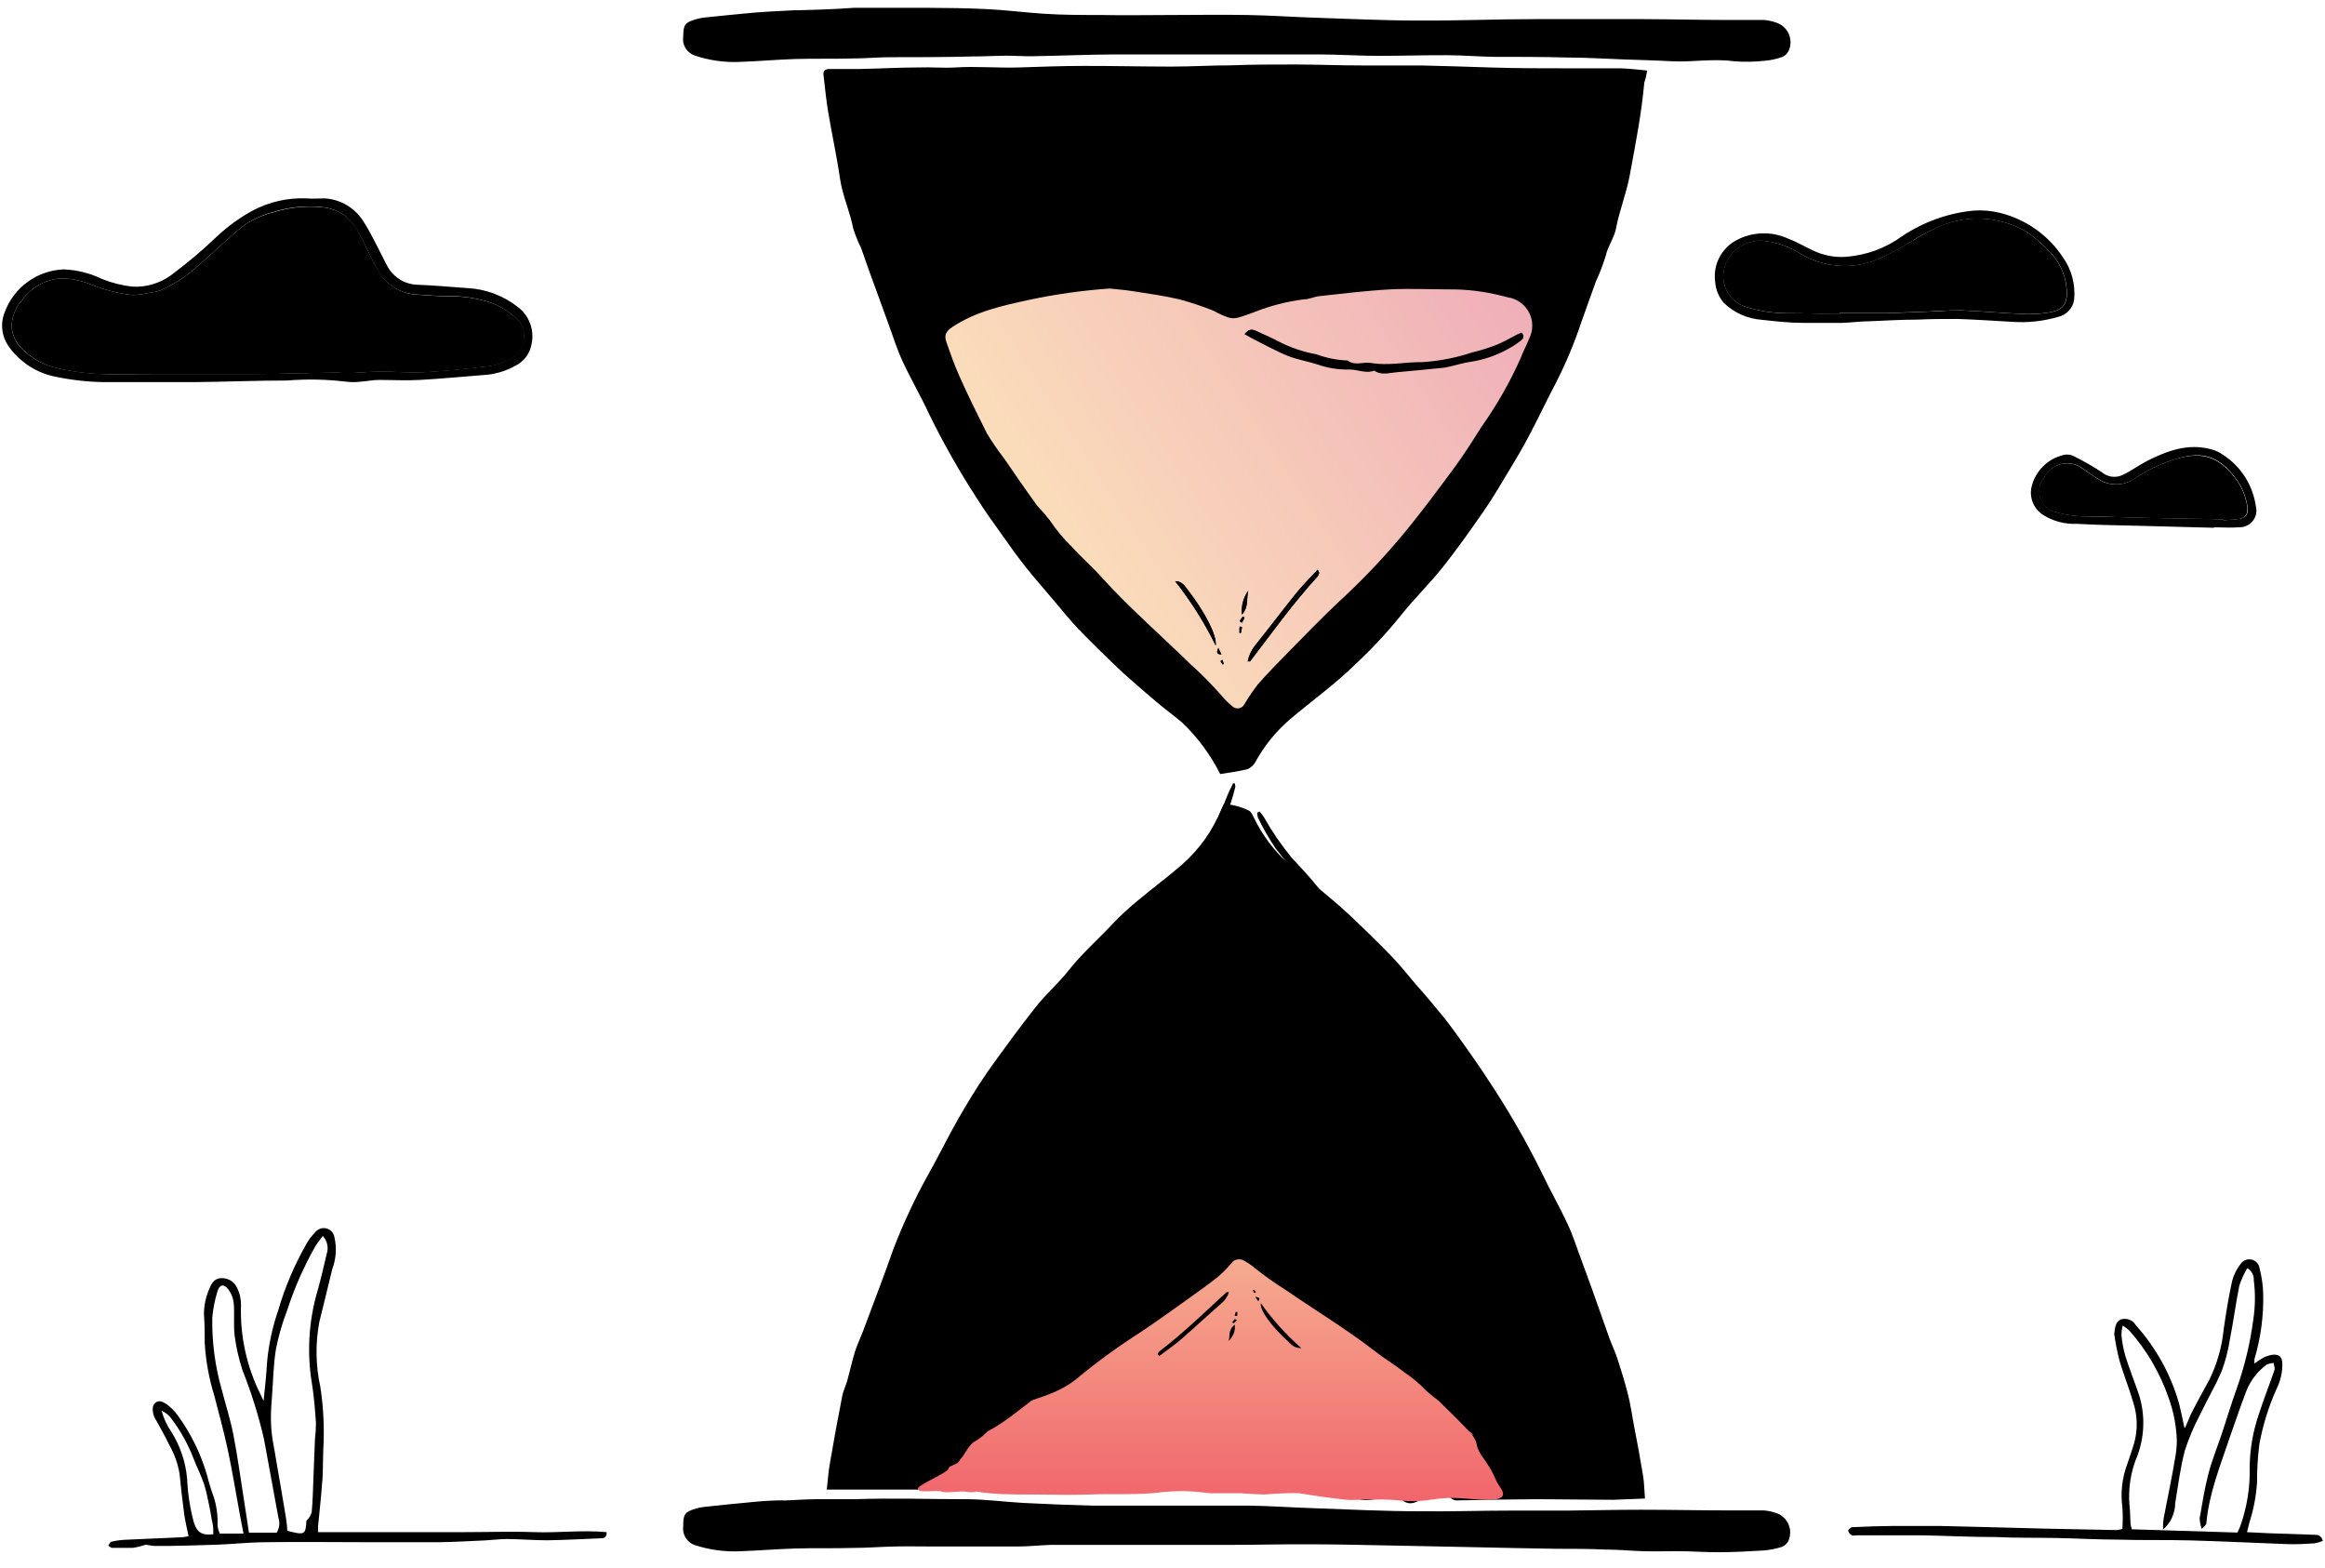 <svg width="298" height="201" viewBox="0 0 298 201" fill="none" xmlns="http://www.w3.org/2000/svg">
<path d="M28.177 196.56H31.207C31.035 195.665 30.888 194.855 30.729 194.046C30.226 191.322 29.784 188.587 29.208 185.876C28.705 183.521 28.067 181.202 27.466 178.872C26.788 176.688 26.376 174.431 26.239 172.15C26.239 170.923 26.239 169.696 26.141 168.47C26.139 167.329 26.377 166.2 26.84 165.158C27.122 164.434 27.552 163.808 28.398 163.82C28.813 163.807 29.224 163.916 29.577 164.134C29.93 164.352 30.212 164.67 30.385 165.047C30.727 165.741 30.899 166.506 30.888 167.28C30.759 171.29 31.64 175.267 33.452 178.847L33.783 179.559C33.943 177.866 34.151 176.271 34.225 174.652C34.432 172.34 34.922 170.061 35.685 167.868C36.56 164.868 37.795 161.985 39.365 159.282C39.652 158.789 40.003 158.335 40.407 157.932C40.573 157.722 40.797 157.565 41.051 157.479C41.304 157.393 41.577 157.383 41.837 157.449C42.096 157.515 42.331 157.655 42.513 157.852C42.694 158.049 42.815 158.294 42.861 158.558C43.177 159.916 43.083 161.338 42.591 162.643C42.051 164.9 41.487 167.157 40.935 169.402C40.412 172.166 40.453 175.008 41.057 177.755C41.466 180.413 41.593 183.106 41.438 185.79C41.364 187.287 41.438 188.795 41.266 190.292C41.143 192.083 40.935 193.862 40.763 195.64C40.763 195.836 40.763 196.045 40.763 196.376H50.073C53.152 196.376 56.207 196.376 59.335 196.376C62.463 196.376 65.468 196.266 68.498 196.376C71.528 196.487 74.631 196.082 77.759 196.376C77.759 197.002 77.489 197.149 77.072 197.161C74.754 197.247 72.436 197.394 70.105 197.419C68.412 197.419 66.719 197.272 65.014 197.259C64.082 197.259 63.15 197.382 62.217 197.431C60.267 197.517 58.317 197.64 56.354 197.664C53.14 197.664 49.926 197.664 46.7 197.664C42.542 197.664 38.371 197.603 34.213 197.664C32.09 197.664 29.981 197.897 27.871 197.983C25.761 198.069 23.798 198.094 21.737 198.143C21.124 198.143 20.511 198.143 19.897 198.143C19.48 198.143 19.051 198.032 18.671 197.983C18.137 198.168 17.586 198.304 17.027 198.388C16.144 198.388 15.248 198.388 14.353 198.388C14.193 198.388 14.046 198.204 13.887 198.106C14.009 197.922 14.107 197.64 14.267 197.603C14.823 197.471 15.389 197.389 15.96 197.358C18.413 197.235 20.866 197.149 23.406 197.026C23.662 196.999 23.916 196.954 24.166 196.891C23.97 195.922 23.749 195.015 23.614 194.107C23.381 192.365 23.185 190.635 23.013 188.894C22.796 187.599 22.351 186.353 21.701 185.214C21.112 183.987 20.474 182.858 19.811 181.681C19.736 181.533 19.679 181.376 19.64 181.215C19.542 180.687 19.48 180.123 19.971 179.755C20.462 179.387 21.014 179.755 21.419 180.025C21.941 180.414 22.4 180.882 22.78 181.411C24.492 183.759 25.776 186.392 26.57 189.188C26.79 190.091 27.065 190.98 27.392 191.85C27.767 193.039 27.933 194.284 27.883 195.53C27.927 195.886 28.026 196.234 28.177 196.56ZM41.376 158.411C40.984 158.963 40.64 159.355 40.383 159.797C38.917 162.389 37.718 165.122 36.801 167.954C36.189 169.547 35.713 171.188 35.378 172.861C35.047 174.811 35.022 176.811 34.875 178.786C34.814 179.632 34.74 180.491 34.728 181.337C34.711 182.107 34.744 182.878 34.826 183.643C34.912 184.49 35.084 185.336 35.231 186.17C35.439 187.458 35.672 188.746 35.893 190.034C36.151 191.592 36.433 193.15 36.678 194.708C36.764 195.223 36.789 195.738 36.825 196.204C39.07 196.781 39.168 196.72 39.279 194.904C39.608 194.611 39.843 194.227 39.953 193.8C40.088 192.34 40.113 190.881 40.174 189.409C40.236 187.937 40.297 186.084 40.37 184.428C40.454 183.745 40.495 183.056 40.493 182.368C40.383 180.736 40.26 179.105 40.002 177.461C39.327 173.508 39.549 169.454 40.653 165.599C41.119 163.992 41.487 162.361 41.879 160.692C42.008 160.302 42.029 159.884 41.94 159.483C41.852 159.081 41.657 158.711 41.376 158.411ZM35.464 196.438C35.639 196.155 35.75 195.836 35.789 195.505C35.827 195.175 35.791 194.839 35.685 194.524C35.071 191.163 34.458 187.802 33.832 184.428C33.136 181.419 32.213 178.467 31.072 175.596C30.607 174.17 30.274 172.704 30.079 171.217C29.907 169.831 30.079 168.396 29.956 166.998C29.884 166.361 29.642 165.755 29.257 165.243C28.693 164.507 28.116 164.63 27.871 165.526C27.531 166.615 27.309 167.738 27.208 168.874C27.155 172.013 27.568 175.143 28.435 178.16C28.926 180.062 29.527 181.938 29.907 183.852C30.447 186.636 30.827 189.458 31.269 192.255C31.502 193.678 31.698 195.1 31.907 196.438H35.464ZM27.343 196.634C27.343 196.094 27.343 195.616 27.221 195.137C27.098 194.659 27.049 194.107 26.939 193.592C26.693 192.488 26.521 191.359 26.178 190.292C25.834 189.225 25.233 188.059 24.804 186.931C24.105 185.121 23.16 183.416 21.995 181.865C21.674 181.399 21.227 181.033 20.707 180.81C20.964 181.759 21.379 182.659 21.934 183.472C23.09 185.295 23.793 187.368 23.982 189.519C24.063 191.426 24.355 193.319 24.853 195.162C25.258 196.388 25.871 196.83 27.343 196.646V196.634Z" fill="black"/>
<path d="M280.102 182.934C280.409 182.235 280.666 181.511 281.022 180.837C281.709 179.5 282.445 178.175 283.169 176.862C284.158 174.841 284.781 172.661 285.009 170.422C285.303 168.325 285.647 166.239 286.101 164.166C286.312 163.388 286.674 162.658 287.168 162.02C287.317 161.787 287.535 161.607 287.791 161.504C288.047 161.4 288.329 161.379 288.598 161.442C288.867 161.505 289.11 161.65 289.293 161.857C289.476 162.063 289.591 162.322 289.621 162.596C289.889 163.623 290.041 164.676 290.075 165.737C290.153 168.595 289.776 171.448 288.959 174.188C288.94 174.38 288.94 174.573 288.959 174.765C289.344 174.465 289.755 174.198 290.185 173.967C290.572 173.785 290.987 173.668 291.412 173.624C292.16 173.624 292.418 173.869 292.528 174.605C292.578 175.792 292.321 176.971 291.78 178.028C290.771 180.292 290.034 182.668 289.584 185.106C289.381 186.733 289.282 188.372 289.29 190.012C289.174 191.759 288.845 193.485 288.309 195.152C288.223 195.495 288.137 195.851 288.002 196.379L290.762 196.514L296.503 196.71C297.006 196.71 297.509 196.71 297.729 197.495C297.378 197.64 297.012 197.747 296.638 197.814C295.497 197.887 294.356 197.949 293.215 197.912C289.057 197.765 284.898 197.544 280.74 197.434C277.649 197.348 274.607 197.434 271.479 197.335C268.866 197.335 266.253 197.176 263.64 197.127C261.028 197.078 258.427 197.127 255.814 197.004C252.674 197.004 249.534 196.845 246.393 196.783C243.584 196.783 240.775 196.783 237.966 196.783C237.77 196.783 237.512 196.857 237.365 196.783C237.136 196.662 236.964 196.455 236.887 196.207C236.887 196.06 237.218 195.741 237.414 195.741C239.156 195.655 240.91 195.594 242.664 195.581C244.652 195.581 246.651 195.581 248.638 195.581C253.116 195.679 257.605 195.814 262.132 195.925C265.186 195.998 268.265 196.06 271.307 196.109C271.552 196.083 271.795 196.033 272.031 195.962C272.092 195.047 272.092 194.129 272.031 193.214C271.777 191.347 271.987 189.447 272.644 187.682C272.963 186.798 273.245 185.903 273.527 185.007C274.021 183.265 273.978 181.414 273.405 179.696C272.889 177.905 272.178 176.163 271.65 174.372C271.373 173.264 271.152 172.142 270.988 171.011C270.982 170.975 270.982 170.937 270.988 170.901C271.098 170.214 271.111 169.404 271.847 169.11C272.2 169.001 272.58 169.014 272.925 169.147C273.27 169.281 273.56 169.527 273.748 169.846C276.345 172.739 278.246 176.188 279.305 179.929C279.562 180.947 279.759 181.965 279.98 182.996L280.102 182.934ZM286.775 196.428C286.91 196.109 287.033 195.9 287.119 195.667C288.002 193.215 288.418 190.619 288.345 188.013C288.376 185.738 288.766 183.482 289.498 181.327C290.112 179.402 290.872 177.513 291.522 175.599C291.608 175.341 291.449 174.998 291.412 174.691C291.108 174.713 290.81 174.783 290.529 174.9C289.338 175.772 288.422 176.969 287.892 178.347C287.168 180.248 286.518 182.174 285.843 184.087C284.616 187.767 283.132 191.362 282.789 195.262C282.789 195.446 282.519 195.594 282.2 195.962C282.051 195.53 281.961 195.08 281.93 194.625C282.261 192.735 282.556 190.834 283.034 188.982C283.512 187.13 284.187 185.523 284.764 183.793C285.401 181.867 285.99 179.917 286.677 177.991C287.689 175.145 288.4 172.202 288.799 169.208C289.063 167.515 289.088 165.793 288.873 164.093C288.892 163.781 288.824 163.471 288.677 163.195C288.53 162.92 288.309 162.692 288.039 162.535C287.621 163.241 287.279 163.989 287.021 164.767C286.554 167.086 286.26 169.429 285.794 171.747C285.586 173.113 285.236 174.453 284.751 175.746C283.942 177.66 282.874 179.426 281.979 181.327C281.195 182.805 280.542 184.348 280.029 185.94C279.452 188.135 279.17 190.405 278.802 192.65C278.796 193.297 278.653 193.935 278.383 194.523C278.112 195.111 277.72 195.635 277.232 196.06C277.23 195.605 277.255 195.15 277.305 194.698C277.563 193.3 277.857 191.901 278.127 190.503C278.397 189.105 278.618 187.951 278.826 186.663C278.937 186.023 278.998 185.375 279.01 184.725C278.962 182.815 278.601 180.926 277.943 179.132C276.852 175.967 275.147 173.049 272.926 170.545C272.665 170.298 272.377 170.08 272.068 169.895C271.969 170.297 271.916 170.708 271.908 171.122C271.992 172.014 272.156 172.896 272.399 173.759C272.865 175.268 273.454 176.752 273.981 178.249C274.957 180.914 274.957 183.839 273.981 186.504C273.094 188.575 272.74 190.836 272.951 193.079C273.049 193.839 273.024 194.612 273.086 195.373C273.123 195.589 273.176 195.802 273.245 196.011L286.775 196.428Z" fill="black"/>
<path d="M8.164 34.528C9.866 34.594 11.537 35.012 13.07 35.755C14.316 36.256 15.624 36.586 16.959 36.736C18.709 36.834 20.44 36.332 21.866 35.313C23.958 33.765 25.949 32.085 27.827 30.284C29.194 29.008 30.715 27.908 32.354 27.008C34.481 25.871 36.874 25.325 39.284 25.426C40.045 25.5 40.818 25.426 41.578 25.426C42.621 25.48 43.633 25.794 44.524 26.338C45.415 26.882 46.157 27.639 46.681 28.542C47.577 29.94 48.276 31.474 49.049 32.946C49.245 33.301 49.392 33.681 49.613 34.037C49.973 34.746 50.514 35.347 51.182 35.778C51.851 36.209 52.621 36.455 53.416 36.491C55.611 36.576 57.807 36.773 60.003 36.932C62.26 37.06 64.427 37.863 66.222 39.238C67.027 39.799 67.637 40.596 67.966 41.52C68.296 42.443 68.33 43.447 68.062 44.39C67.934 44.914 67.695 45.405 67.361 45.828C67.026 46.252 66.604 46.598 66.124 46.844C64.844 47.574 63.412 47.994 61.941 48.07C59.23 48.279 56.519 48.549 53.808 48.696C52.054 48.794 50.3 48.696 48.558 48.696C47.797 48.696 47.037 48.855 46.264 48.917C45.629 48.996 44.986 48.996 44.35 48.917C41.843 48.616 39.312 48.567 36.794 48.77C32.795 48.77 28.796 48.941 24.797 48.978C20.983 48.978 17.168 48.978 13.353 48.978C11.153 48.947 8.962 48.692 6.814 48.218C4.521 47.693 2.499 46.344 1.135 44.427C0.678 43.79 0.39 43.047 0.3 42.267C0.21 41.488 0.32 40.699 0.62 39.974C1.2 38.423 2.225 37.079 3.568 36.11C4.91 35.14 6.509 34.59 8.164 34.528ZM1.491 41.63C1.486 42.682 1.876 43.697 2.582 44.476C3.702 45.672 5.121 46.549 6.692 47.015C8.817 47.567 10.998 47.875 13.193 47.935C15.426 48.07 17.671 47.935 19.903 47.935C24.147 47.935 28.392 47.935 32.624 47.935C35.923 47.935 39.223 47.8 42.523 47.739C43.259 47.739 43.983 47.825 44.718 47.8C46.056 47.8 47.405 47.604 48.742 47.604C50.57 47.604 52.422 47.8 54.225 47.702C56.911 47.555 59.586 47.285 62.248 46.966C63.677 46.857 65.044 46.337 66.185 45.47C66.73 44.919 67.067 44.196 67.139 43.424C67.21 42.652 67.012 41.88 66.578 41.238C65.57 40.131 64.307 39.289 62.898 38.784C61.149 38.206 59.317 37.925 57.476 37.95C56.09 37.95 54.703 37.84 53.33 37.742C52.285 37.676 51.275 37.339 50.4 36.765C49.525 36.191 48.814 35.399 48.337 34.467C47.442 32.921 46.791 31.24 45.884 29.695C45.453 28.813 44.8 28.059 43.989 27.506C43.178 26.954 42.237 26.621 41.259 26.542C39.195 26.328 37.109 26.532 35.126 27.143C33.79 27.486 32.522 28.05 31.372 28.812C29.311 30.382 27.508 32.259 25.521 33.927C24.078 35.282 22.42 36.389 20.614 37.202C20.121 37.369 19.611 37.48 19.093 37.533C18.391 37.711 17.671 37.806 16.947 37.815C15.165 37.612 13.419 37.166 11.758 36.491C10.586 36.013 9.342 35.736 8.078 35.669C7.051 35.697 6.043 35.962 5.135 36.443C4.227 36.923 3.441 37.607 2.84 38.441C2.063 39.324 1.59 40.434 1.491 41.606V41.63Z" fill="black"/>
<path d="M257.888 41.248C256.085 41.15 253.484 40.966 250.884 40.88C249.179 40.88 247.461 40.88 245.756 40.966C243.72 40.966 241.696 41.089 239.623 41.175C238.396 41.175 237.268 41.359 236.09 41.383C234.41 41.383 232.741 41.383 231.073 41.383C229.405 41.383 227.577 41.187 225.835 40.991C223.993 40.866 222.255 40.092 220.929 38.807C220.297 38.055 219.916 37.124 219.837 36.145C219.688 35.093 219.863 34.02 220.338 33.069C220.814 32.118 221.567 31.334 222.499 30.822C223.523 30.26 224.666 29.948 225.833 29.909C227.001 29.871 228.162 30.108 229.221 30.601C230.362 31.018 231.417 31.668 232.521 32.171C233.783 32.75 235.17 33.007 236.556 32.919C239.173 32.732 241.685 31.814 243.806 30.27C246.533 28.444 249.667 27.319 252.932 26.994C254.069 26.91 255.211 27.006 256.318 27.277C259.632 28.09 262.519 30.122 264.402 32.968C265.518 34.539 266.032 36.459 265.849 38.378C265.778 38.913 265.544 39.414 265.18 39.813C264.817 40.212 264.339 40.49 263.813 40.611C261.892 41.176 259.885 41.392 257.888 41.248ZM235.808 40.279V40.108C237.844 40.108 239.881 40.108 241.941 40.108C243.72 40.108 245.499 40.01 247.277 39.936C248.59 39.936 249.89 39.727 251.19 39.776C253.877 39.887 256.551 40.132 259.237 40.242C260.419 40.308 261.604 40.238 262.77 40.034C264.463 39.715 265.015 38.906 264.905 37.188C264.795 35.205 263.914 33.343 262.451 31.999C261.638 31.147 260.738 30.382 259.765 29.718C257.963 28.659 255.923 28.074 253.834 28.016C251.745 27.958 249.675 28.43 247.817 29.387C246.59 29.926 245.548 30.613 244.407 31.288C243.035 32.16 241.58 32.895 240.065 33.484C238.558 34.004 236.957 34.193 235.371 34.036C233.785 33.88 232.252 33.381 230.877 32.576C229.504 31.695 227.955 31.125 226.338 30.908C225.469 30.778 224.58 30.892 223.772 31.239C222.964 31.586 222.268 32.151 221.763 32.87C221.339 33.411 221.058 34.049 220.944 34.727C220.83 35.404 220.887 36.099 221.11 36.749C221.333 37.398 221.715 37.982 222.221 38.446C222.727 38.911 223.341 39.242 224.008 39.408C225.644 39.896 227.342 40.148 229.049 40.157C231.306 40.12 233.576 40.218 235.857 40.279H235.808Z" fill="black"/>
<path d="M283.77 67.644L274.472 67.399C271.712 67.325 268.952 67.301 266.204 67.141C264.693 67.21 263.197 66.82 261.911 66.025C261.282 65.638 260.797 65.055 260.531 64.366C260.265 63.677 260.233 62.919 260.439 62.21C260.697 61.267 261.203 60.411 261.904 59.729C262.605 59.048 263.476 58.566 264.425 58.334C264.86 58.206 265.327 58.241 265.738 58.432C267.006 59.06 268.235 59.765 269.418 60.542C269.772 60.839 270.203 61.03 270.661 61.093C271.119 61.156 271.585 61.088 272.006 60.898C273.098 60.395 274.079 59.671 275.159 59.094C277.735 57.794 280.397 56.788 283.365 57.573C283.914 57.712 284.434 57.949 284.899 58.273C286.034 59.002 286.999 59.966 287.729 61.1C288.459 62.235 288.937 63.513 289.13 64.847C289.222 65.177 289.234 65.523 289.166 65.858C289.098 66.192 288.951 66.506 288.738 66.773C288.525 67.04 288.251 67.253 287.94 67.394C287.629 67.535 287.288 67.599 286.947 67.583C285.904 67.669 284.837 67.583 283.782 67.583L283.77 67.644ZM284.997 66.516V66.688L286.812 66.528C287.916 66.454 288.26 65.829 288.039 64.737C287.821 63.443 287.281 62.224 286.469 61.192C284.408 58.506 282.347 57.819 279.194 58.739C277.2 59.308 275.307 60.19 273.589 61.352C272.896 61.822 272.077 62.073 271.24 62.073C270.402 62.073 269.584 61.822 268.89 61.352C268.253 60.983 267.664 60.53 267.063 60.125C266.679 59.812 266.231 59.59 265.75 59.473C265.269 59.356 264.769 59.347 264.285 59.449C263.8 59.55 263.345 59.758 262.951 60.057C262.557 60.356 262.236 60.74 262.009 61.18C261.705 61.556 261.505 62.004 261.427 62.481C261.349 62.958 261.396 63.447 261.565 63.9C261.733 64.353 262.016 64.754 262.387 65.064C262.757 65.374 263.202 65.583 263.677 65.669C264.917 66.027 266.202 66.2 267.492 66.185C269.639 66.185 271.798 66.295 273.944 66.344C277.612 66.418 281.28 66.491 284.948 66.553L284.997 66.516Z" fill="black"/>
<path d="M1.492 41.606C1.592 40.434 2.065 39.324 2.842 38.441C3.443 37.607 4.228 36.924 5.137 36.443C6.045 35.962 7.052 35.697 8.079 35.669C9.343 35.736 10.587 36.013 11.759 36.491C13.421 37.166 15.166 37.612 16.948 37.815C17.672 37.806 18.393 37.711 19.095 37.533C19.613 37.48 20.123 37.369 20.616 37.202C22.421 36.389 24.079 35.282 25.523 33.927C27.51 32.259 29.313 30.382 31.374 28.812C32.54 28.054 33.825 27.498 35.176 27.168C37.16 26.557 39.246 26.352 41.31 26.567C42.288 26.646 43.229 26.978 44.039 27.531C44.85 28.084 45.503 28.838 45.934 29.719C46.805 31.265 47.455 32.946 48.388 34.491C48.864 35.423 49.575 36.215 50.45 36.789C51.326 37.364 52.335 37.7 53.38 37.766C54.754 37.864 56.14 37.975 57.526 37.975C59.367 37.949 61.2 38.231 62.948 38.809C64.357 39.313 65.621 40.156 66.628 41.262C67.063 41.904 67.261 42.677 67.189 43.449C67.118 44.22 66.781 44.943 66.236 45.494C65.095 46.362 63.727 46.882 62.298 46.991C59.636 47.31 56.962 47.58 54.276 47.727C52.46 47.825 50.596 47.617 48.792 47.629C47.455 47.629 46.106 47.788 44.769 47.825C44.033 47.825 43.309 47.751 42.573 47.764C39.273 47.825 35.974 47.935 32.674 47.96C28.442 47.96 24.198 47.96 19.953 47.96C17.721 47.96 15.476 48.058 13.244 47.96C11.049 47.9 8.868 47.591 6.742 47.04C5.171 46.574 3.753 45.697 2.633 44.501C1.897 43.717 1.489 42.681 1.492 41.606Z" fill="black"/>
<path d="M235.858 40.28C233.576 40.28 231.307 40.121 229.025 40.145C227.318 40.136 225.62 39.885 223.984 39.397C223.317 39.23 222.703 38.9 222.198 38.435C221.692 37.971 221.31 37.387 221.087 36.737C220.864 36.088 220.806 35.393 220.92 34.715C221.034 34.038 221.316 33.4 221.739 32.859C222.244 32.139 222.94 31.574 223.748 31.228C224.556 30.881 225.445 30.766 226.314 30.896C227.931 31.114 229.48 31.683 230.853 32.565C232.228 33.37 233.761 33.868 235.347 34.025C236.933 34.182 238.535 33.993 240.041 33.472C241.557 32.884 243.011 32.149 244.383 31.276C245.524 30.663 246.616 29.915 247.793 29.375C249.651 28.418 251.721 27.947 253.81 28.005C255.899 28.063 257.939 28.648 259.741 29.706C260.714 30.371 261.614 31.136 262.427 31.988C263.89 33.332 264.771 35.194 264.881 37.177C264.991 38.894 264.439 39.704 262.746 40.023C261.581 40.227 260.395 40.297 259.214 40.231C256.527 40.121 253.853 39.876 251.167 39.765C249.866 39.765 248.566 39.876 247.254 39.925C245.475 39.998 243.696 40.072 241.918 40.096C239.881 40.096 237.845 40.096 235.784 40.096L235.858 40.28Z" fill="black"/>
<path d="M284.949 66.553C281.269 66.492 277.589 66.443 273.909 66.357C271.763 66.357 269.604 66.136 267.457 66.197C266.167 66.213 264.882 66.04 263.642 65.682C263.167 65.596 262.722 65.387 262.352 65.077C261.981 64.767 261.698 64.365 261.53 63.912C261.362 63.459 261.314 62.971 261.392 62.494C261.47 62.017 261.67 61.569 261.974 61.193C262.201 60.753 262.523 60.369 262.916 60.07C263.31 59.77 263.765 59.562 264.25 59.461C264.734 59.36 265.235 59.369 265.715 59.486C266.196 59.603 266.644 59.825 267.028 60.138C267.641 60.542 268.255 60.996 268.856 61.364C269.549 61.835 270.367 62.086 271.205 62.086C272.042 62.086 272.861 61.835 273.554 61.364C275.273 60.203 277.165 59.321 279.16 58.752C282.312 57.881 284.373 58.568 286.434 61.205C287.246 62.236 287.786 63.455 288.004 64.75C288.188 65.842 287.844 66.467 286.777 66.541L284.962 66.7L284.949 66.553Z" fill="black"/>
<path d="M210.838 192.069C210.752 190.977 210.74 190.032 210.592 189.112C210.224 186.868 209.807 184.623 209.366 182.378C209.145 181.151 208.973 179.925 208.654 178.698C208.274 177.165 207.796 175.644 207.305 174.135C207.01 173.215 206.581 172.344 206.25 171.436C205.526 169.412 204.827 167.376 204.103 165.364C203.637 164.052 203.159 162.764 202.68 161.463C202.104 159.942 201.625 158.384 200.938 156.912C199.896 154.668 198.645 152.509 197.59 150.264C195.543 146.133 193.232 142.138 190.671 138.304C189.886 137.077 189.015 135.85 188.218 134.697C187.224 133.311 186.255 131.913 185.2 130.576C183.974 129.055 182.747 127.595 181.422 126.111C180.392 124.884 179.41 123.657 178.319 122.529C176.479 120.64 174.59 118.792 172.652 116.984C171.167 115.61 169.573 114.335 168.015 113.022C167.021 112.188 165.966 111.415 164.997 110.569C163.229 108.943 161.781 107 160.728 104.84C160.544 104.485 160.336 103.969 160.041 103.884C159.054 103.395 157.977 103.115 156.877 103.062C156.754 103.307 156.631 103.516 156.545 103.736C155.434 106.453 153.708 108.876 151.504 110.814C149.688 112.384 147.75 113.82 145.922 115.353C144.752 116.297 143.646 117.317 142.61 118.407C140.758 120.394 138.697 122.185 137.005 124.332C135.704 126 134.073 127.386 132.773 129.042C130.65 131.729 128.639 134.477 126.639 137.286C125.265 139.261 124.014 141.321 122.812 143.419C121.5 145.713 120.359 148.08 119.046 150.411C117.298 153.536 115.777 156.783 114.495 160.126C113.269 163.634 111.907 167.143 110.607 170.639C110.276 171.51 109.871 172.344 109.589 173.227C109.208 174.454 108.938 175.742 108.583 176.993C108.399 177.655 108.068 178.281 107.945 178.956C107.368 181.875 106.841 184.807 106.338 187.738C106.166 188.72 106.105 189.726 105.97 190.916H128.442C129.264 190.094 129.988 189.333 130.736 188.622C131.485 187.91 132.241 192.179 133.148 191.406C133.737 190.903 133.535 191.909 134.148 191.406C136.042 189.797 138.47 190.322 140.763 189.362C142.762 188.467 140.1 190.642 142.148 189.906C144.521 189.02 144.147 190.175 146.148 188.622C147.317 187.789 149.628 189.075 150.148 187.738C150.614 186.45 154.828 187.272 155.711 188.29C157.597 190.396 162.39 189.022 166.648 191.026C170.124 192.661 170.705 190.477 174.148 192.113C175.723 192.796 178.39 191.029 179.648 192.196C181.919 194.326 184.469 188.474 185.581 191.382C185.654 191.681 185.837 191.942 186.094 192.113C186.351 192.283 186.662 192.351 186.967 192.302C188.304 192.302 189.641 192.24 190.978 192.216C192.977 192.216 194.977 192.154 196.976 192.154L206.79 192.228L210.838 192.069ZM211.12 9.038C209.893 8.927 208.765 8.78 207.636 8.756C205.477 8.756 203.318 8.756 201.147 8.756C197.896 8.756 194.633 8.756 191.334 8.657C188.034 8.559 185.2 8.449 182.06 8.388C179.509 8.388 176.957 8.388 174.406 8.388C171.609 8.388 168.812 8.265 166.015 8.265C163.218 8.265 160.483 8.265 157.723 8.375C155.196 8.375 152.669 8.535 150.142 8.535C146.364 8.535 142.574 8.437 138.796 8.449C136.06 8.449 133.337 8.559 130.601 8.645C127.866 8.731 125.167 8.473 122.444 8.645C120.898 8.743 119.341 8.584 117.795 8.645C115.28 8.645 112.766 8.792 110.263 8.841C108.951 8.841 107.65 8.841 106.338 8.841C105.786 8.841 105.479 9.05 105.553 9.651C105.749 11.221 105.884 12.816 106.154 14.374C106.62 17.195 107.246 19.98 107.65 22.801C107.969 25.046 108.938 27.082 109.356 29.278C109.633 30.153 109.977 31.006 110.386 31.829C111.097 33.902 111.846 35.963 112.582 37.962C113.023 39.189 113.465 40.416 113.919 41.642C114.495 43.2 114.986 44.807 115.685 46.304C116.752 48.598 118.028 50.781 119.083 53.063C120.906 56.79 122.954 60.403 125.216 63.882C126.21 65.477 127.314 66.985 128.406 68.519C129.497 70.052 130.368 71.303 131.423 72.628C132.478 73.953 133.877 75.56 135.103 77.007C136.158 78.234 137.164 79.522 138.28 80.687C140.161 82.609 142.075 84.486 144.021 86.318C145.383 87.544 146.83 88.771 148.265 89.998C149.32 90.881 150.437 91.703 151.492 92.586C153.495 94.496 155.155 96.737 156.398 99.21C157.551 99.014 158.766 98.879 159.931 98.572C160.366 98.372 160.721 98.03 160.937 97.603C162.058 95.582 163.523 93.772 165.267 92.255C168.064 89.887 171.057 87.741 173.67 85.189C175.723 83.28 177.642 81.231 179.41 79.056C181.14 76.848 183.176 74.885 184.918 72.702C186.66 70.518 188.476 67.954 190.168 65.513C191.309 63.882 192.315 62.152 193.345 60.435C194.229 58.975 195.112 57.503 195.909 55.982C197.136 53.676 198.228 51.321 199.454 49.015C200.725 46.514 201.807 43.923 202.693 41.262C203.294 39.545 203.919 37.828 204.533 36.122C205.045 35.013 205.479 33.87 205.833 32.7C206.115 31.473 206.9 30.492 207.133 29.253C207.575 26.947 208.47 24.751 208.9 22.408C209.623 18.483 210.396 14.57 210.752 10.583C210.936 10.068 211.034 9.602 211.12 9.038ZM100.438 192.302C99.211 192.302 98.07 192.363 96.893 192.473C94.66 192.67 92.427 192.915 90.195 193.148C89.872 193.19 89.552 193.255 89.238 193.344C87.766 193.774 87.57 194.056 87.57 195.589C87.491 196.11 87.6 196.643 87.876 197.092C88.152 197.541 88.578 197.877 89.079 198.042C90.938 198.646 92.891 198.912 94.844 198.828C97.199 198.742 99.555 198.545 101.91 198.472C104.265 198.398 106.89 198.472 109.368 198.398C111.122 198.398 112.876 198.251 114.63 198.214C116.384 198.177 117.807 198.214 119.39 198.214H126.97C128.136 198.214 129.313 198.214 130.491 198.214C131.914 198.214 133.337 198.042 134.76 198.006C136.759 198.006 138.759 198.006 140.758 198.006H148.965C151.896 198.006 154.84 198.006 157.772 198.006C160.986 198.006 164.2 197.92 167.426 197.932C170.885 197.932 174.344 198.006 177.804 198.079C183.189 198.177 188.561 198.3 193.946 198.41L199.442 198.509C201.552 198.509 203.662 198.509 205.784 198.607C207.354 198.607 208.924 198.766 210.506 198.815C212.089 198.864 213.512 198.815 215.008 198.815C216.799 198.815 218.59 198.962 220.381 198.95C222.172 198.938 224.061 198.852 225.975 198.729C226.783 198.67 227.581 198.517 228.354 198.276C228.726 198.138 229.032 197.867 229.213 197.515C229.37 197.176 229.452 196.807 229.454 196.433C229.457 196.059 229.379 195.689 229.227 195.348C229.075 195.006 228.852 194.701 228.572 194.453C228.293 194.205 227.963 194.019 227.606 193.909C227.103 193.735 226.579 193.628 226.048 193.59C224.589 193.59 223.129 193.59 221.669 193.59C217.891 193.59 214.113 193.504 210.335 193.504C207.121 193.504 203.919 193.59 200.705 193.614C198.338 193.614 195.983 193.614 193.615 193.614C189.739 193.614 185.863 193.749 181.999 193.7C177.472 193.7 172.958 193.467 168.432 193.308C165.635 193.222 162.838 193.013 160.041 192.976C155.957 192.976 151.884 192.976 147.775 192.976C145.211 192.976 142.647 192.976 140.084 192.976C137.115 192.903 134.159 192.78 131.19 192.633C128.737 192.498 126.284 192.154 123.83 192.154C119.046 192.154 114.274 191.983 109.49 192.154C108.436 192.154 107.368 192.154 106.313 192.154C104.277 192.105 102.327 192.228 100.376 192.326L100.438 192.302ZM102.13 1.297C99.873 1.42 98.279 1.481 96.696 1.616C94.513 1.8 92.317 2.046 90.121 2.266C89.802 2.311 89.486 2.381 89.177 2.475C87.766 2.892 87.594 3.174 87.57 4.658C87.486 5.174 87.586 5.702 87.853 6.151C88.12 6.599 88.537 6.94 89.03 7.112C90.88 7.739 92.831 8.017 94.783 7.934C97.15 7.86 99.505 7.639 101.861 7.566C104.216 7.492 106.767 7.566 109.319 7.492C110.864 7.492 112.41 7.345 113.968 7.333C117.55 7.333 121.132 7.333 124.726 7.234C126.149 7.234 127.559 7.149 128.982 7.136C130.074 7.136 131.166 7.222 132.27 7.21C135.729 7.149 139.2 7.001 142.66 6.977C147.64 6.977 152.62 6.977 157.588 6.977C161.415 6.977 165.242 6.977 169.07 6.977C171.523 6.977 174.038 7.149 176.528 7.161C179.496 7.161 182.477 7.063 185.458 7.075C187.445 7.075 189.445 7.259 191.444 7.284C194.535 7.284 197.577 7.284 200.718 7.369C203.171 7.369 205.624 7.529 208.078 7.615C210.138 7.688 212.199 7.737 214.211 7.848C216.873 7.995 219.522 7.48 222.197 7.848C223.574 7.958 224.958 7.933 226.33 7.774C227.055 7.705 227.768 7.545 228.453 7.296C228.783 7.147 229.055 6.892 229.225 6.572C229.393 6.23 229.485 5.857 229.494 5.476C229.504 5.096 229.431 4.718 229.281 4.368C229.13 4.018 228.906 3.705 228.624 3.451C228.341 3.196 228.006 3.005 227.643 2.892C227.146 2.711 226.625 2.599 226.097 2.561C224.638 2.561 223.178 2.561 221.718 2.561C218.038 2.561 214.248 2.463 210.506 2.45C205.956 2.45 201.392 2.45 196.841 2.45C191.861 2.45 186.893 2.659 181.925 2.634C177.448 2.634 172.958 2.414 168.432 2.266C165.598 2.168 162.765 1.972 159.919 1.923C156.656 1.862 153.393 1.923 150.105 1.923C147.137 1.923 144.168 1.984 141.188 1.923C138.734 1.923 136.281 1.923 133.828 1.764C131.374 1.604 128.921 1.285 126.406 1.162C123.892 1.04 121.5 1.015 118.985 1.003C115.796 1.003 112.594 1.003 109.405 1.003C106.767 1.199 104.081 1.273 102.069 1.322L102.13 1.297Z" fill="black"/>
<path d="M175.955 192.216C174.952 192.139 173.469 192.326 172.467 192.215C170.475 191.992 168.444 191.71 166.488 191.384C164.924 191.311 162.004 191.547 162.004 191.547C162.004 191.547 159.368 191.459 159.198 191.384C156.461 191.384 155.029 191.384 155.029 191.384C155.029 191.384 152.217 190.977 150.046 191.168C149.362 191.168 148.377 191.341 147.693 191.384C144.71 191.607 142.722 191.436 139.727 191.547C137.172 191.641 134.618 191.547 132.063 191.547C129.866 191.555 127.264 191.545 125.135 191.168C124.721 191.345 123.909 191.228 123.64 191.168C123.056 191.112 121.132 191.406 120.65 191.168C120.169 190.929 117.661 191.449 117.661 190.818C117.391 190.451 121.542 188.699 121.544 188.286C121.547 187.873 122.59 187.739 122.865 187.373C123.182 186.79 123.334 186.867 123.64 186.276C125.012 184.118 124.677 185.343 126.629 183.417C128.622 182.469 131.612 179.924 132.174 179.543C132.608 179.249 135.681 178.644 138.089 176.64C140.494 174.641 143.078 172.753 145.826 170.985C148.039 169.529 150.153 167.995 152.28 166.479C153.613 165.528 154.945 164.577 156.192 163.583C156.815 163.023 157.386 162.437 157.903 161.826C157.967 161.721 158.068 161.628 158.196 161.557C158.324 161.486 158.476 161.438 158.637 161.417C158.798 161.397 158.964 161.405 159.119 161.44C159.275 161.476 159.416 161.538 159.529 161.621C160.03 161.908 160.488 162.229 160.898 162.58C162.125 163.56 163.435 164.487 164.821 165.356C168.562 167.926 172.559 170.351 176.079 173.067C177.301 174.035 178.719 174.892 179.954 175.851C181.027 176.58 181.986 177.387 182.814 178.259C183.306 178.704 183.832 179.131 184.391 179.535C185.846 180.941 187.251 182.363 188.669 183.819C189.461 184.529 187.884 182.915 188.542 183.688C189.764 185.402 188.829 184.862 189.905 186.575C191.4 188.627 191.385 189.005 191.898 190.024C192.204 190.641 193.891 192.215 190.902 192.215C187.414 192.215 186.814 191.699 183.428 192.213C180.032 192.722 179.419 192.045 175.955 192.216ZM148.589 173.804C149.579 173.05 150.532 172.399 151.363 171.679C153.136 170.137 154.823 168.552 156.595 167.018C157.05 166.604 157.367 166.124 157.524 165.613C157.365 165.613 157.243 165.613 157.218 165.613C154.407 168.184 151.718 170.831 148.576 173.23C148.481 173.315 148.418 173.415 148.393 173.521C148.381 173.573 148.454 173.632 148.589 173.821V173.804ZM166.777 172.776C164.767 170.994 163.034 169.066 161.607 167.027C161.435 167.884 162.89 169.923 165.127 171.962C165.518 172.339 165.885 172.793 166.777 172.793V172.776ZM157.438 171.919C158.078 171.303 158.37 170.543 158.257 169.786C157.328 170.505 157.72 171.302 157.438 171.97V171.919ZM160.861 166.179L161.277 166.787C161.423 166.547 161.643 166.256 160.861 166.23V166.179ZM158.245 168.655H158.587V168.149H158.392L158.245 168.655ZM158.551 169.203L158.257 169.057L157.915 169.494L158.147 169.597L158.551 169.203ZM160.763 165.322L160.58 165.373L160.751 165.716C160.836 165.686 160.917 165.652 160.995 165.613C160.923 165.531 160.846 165.451 160.763 165.373V165.322Z" fill="url(#paint0_linear_405_18251)"/>
<path d="M158.261 100.411C158.307 100.55 158.332 100.695 158.335 100.841C157.472 104.459 155.831 107.845 153.526 110.764C152.189 112.359 150.938 114.015 149.638 115.671C149.441 115.932 149.2 116.156 148.926 116.333C148.708 116.403 148.479 116.428 148.251 116.407C148.251 116.149 148.116 115.818 148.251 115.646C148.703 115.018 149.191 114.416 149.711 113.843C151.502 111.785 153.169 109.622 154.704 107.366C155.714 105.705 156.564 103.951 157.243 102.129C157.488 101.54 157.783 100.902 158.052 100.387L158.261 100.411Z" fill="black"/>
<path d="M161.439 104.004C161.623 104.237 161.82 104.458 161.979 104.703C163.014 106.539 164.204 108.284 165.537 109.916C166.677 111.143 167.855 112.37 168.934 113.744C169.621 114.578 170.161 115.522 170.787 116.406C170.394 116.896 170.087 116.798 169.805 116.467C169.523 116.136 168.996 115.461 168.579 114.958C166.874 112.885 165.107 110.861 163.488 108.727C162.65 107.48 161.9 106.177 161.243 104.826C161.174 104.616 161.136 104.397 161.133 104.176L161.439 104.004Z" fill="black"/>
<path d="M160.938 115.779C160.521 113.779 160.558 111.719 160.312 109.535C160.6 109.645 160.847 109.841 161.02 110.095C161.193 110.349 161.284 110.65 161.282 110.958C161.404 112.381 161.466 113.804 161.515 115.227C161.515 115.423 161.355 115.632 161.257 115.828L160.938 115.779Z" fill="black"/>
<path d="M142.216 36.98C143.222 37.091 144.228 37.164 145.234 37.324C147.233 37.643 149.257 37.913 151.22 38.379C152.706 38.786 154.168 39.278 155.599 39.851C155.78 39.94 155.956 40.038 156.127 40.145C158.114 41.065 158.089 40.979 160.776 39.998C162.816 39.187 164.951 38.639 167.13 38.367C167.817 38.367 168.467 38.011 169.154 37.95C172.147 37.631 175.14 37.25 178.145 37.091C180.709 36.956 183.273 37.091 185.836 37.091C188.041 37.079 190.238 37.347 192.375 37.888C192.657 37.962 192.939 38.011 193.209 38.097C193.795 38.176 194.353 38.397 194.837 38.738C195.32 39.08 195.713 39.532 195.984 40.059C196.255 40.585 196.395 41.168 196.392 41.76C196.39 42.351 196.244 42.934 195.969 43.457C195.65 44.291 195.208 45.064 194.902 45.911C193.525 49.001 191.844 51.947 189.884 54.706C188.756 56.497 187.627 58.288 186.376 59.98C184.119 63.035 181.838 66.114 179.421 68.984C177.008 71.845 174.414 74.549 171.656 77.08C169.436 79.165 167.314 81.361 165.179 83.532C163.842 84.894 162.505 86.256 161.254 87.679C160.629 88.48 160.055 89.319 159.537 90.193C159.472 90.344 159.371 90.477 159.242 90.579C159.114 90.681 158.962 90.75 158.8 90.779C158.639 90.808 158.472 90.797 158.316 90.746C158.16 90.695 158.019 90.606 157.905 90.488C157.402 90.077 156.942 89.617 156.531 89.114C155.3 87.711 153.985 86.384 152.594 85.139C148.84 81.459 144.829 77.988 141.296 74.099C140.07 72.713 138.647 71.487 137.408 70.113C136.331 69.07 135.368 67.914 134.537 66.666C134.044 66.028 133.516 65.418 132.955 64.838C131.495 62.826 130.084 60.79 128.662 58.705C127.867 57.689 127.138 56.623 126.478 55.515C125.251 53.062 124.025 50.609 122.945 48.155C122.307 46.745 121.804 45.273 121.289 43.813C120.983 42.93 121.289 42.439 122.062 41.912C125.055 39.925 128.478 39.176 131.875 38.44C135.284 37.713 138.739 37.225 142.216 36.98ZM159.537 42.844L160.592 43.433C162.076 44.169 163.523 44.991 165.044 45.604C166.271 46.107 167.62 46.303 168.884 46.72C170.191 47.181 171.571 47.397 172.956 47.358C174.036 47.358 175.066 47.922 176.146 47.505C177.054 48.143 178.035 47.787 178.992 47.714C181.04 47.542 183.089 47.321 185.125 47.125C185.327 47.095 185.528 47.054 185.726 47.002C186.671 46.794 187.603 46.487 188.572 46.364C190.096 46.119 191.57 45.63 192.939 44.917C193.625 44.569 194.278 44.158 194.889 43.69C195.208 43.469 195.441 43.175 195 42.746C194.82 42.809 194.644 42.883 194.472 42.967C193.577 43.42 192.706 43.948 191.786 44.316C190.757 44.711 189.704 45.039 188.633 45.297C186.578 45.981 184.442 46.393 182.279 46.524C180.096 46.524 177.912 47.015 175.741 46.634C174.723 46.45 173.656 47.051 172.711 46.315C171.34 46.265 169.986 45.996 168.7 45.518C167.015 45.217 165.386 44.663 163.867 43.874C162.91 43.359 161.88 42.942 160.898 42.476C160.395 42.133 159.991 42.243 159.537 42.819V42.844ZM168.884 73.044C167.89 74.124 166.934 75.056 166.099 76.087C164.321 78.295 162.628 80.564 160.849 82.76C160.393 83.353 160.074 84.04 159.917 84.771C160.076 84.771 160.199 84.771 160.224 84.771C163.045 81.091 165.744 77.301 168.896 73.866C168.992 73.745 169.055 73.602 169.08 73.449C169.092 73.376 169.019 73.29 168.884 73.02V73.044ZM150.631 74.516C152.648 77.068 154.388 79.827 155.82 82.747C155.992 81.521 154.532 78.601 152.287 75.682C151.895 75.142 151.527 74.492 150.631 74.492V74.516ZM160.003 75.743C159.361 76.625 159.068 77.713 159.181 78.797C160.113 77.767 159.721 76.626 160.003 75.669V75.743ZM156.568 83.962L156.151 83.091C156.004 83.434 155.783 83.851 156.568 83.888V83.962ZM159.193 80.417H158.85V81.141H159.046L159.193 80.417ZM158.887 79.632L159.181 79.84L159.524 79.215L159.291 79.067L158.887 79.632ZM156.666 85.189L156.85 85.115L156.679 84.624C156.593 84.667 156.512 84.717 156.433 84.771C156.506 84.889 156.583 85.004 156.666 85.115V85.189Z" fill="url(#paint1_linear_405_18251)"/>
<path d="M159.539 42.818C159.993 42.242 160.398 42.131 160.913 42.364C161.894 42.83 162.925 43.247 163.881 43.763C165.4 44.551 167.03 45.106 168.715 45.406C170.001 45.884 171.355 46.153 172.726 46.204C173.67 46.94 174.737 46.339 175.756 46.523C177.927 46.903 180.11 46.388 182.294 46.412C184.456 46.281 186.592 45.869 188.648 45.185C189.719 44.927 190.772 44.599 191.8 44.204C192.72 43.836 193.591 43.309 194.487 42.855C194.658 42.771 194.834 42.697 195.014 42.634C195.456 43.063 195.223 43.358 194.904 43.579C194.293 44.046 193.64 44.457 192.953 44.805C191.585 45.519 190.11 46.007 188.587 46.253C187.617 46.375 186.685 46.682 185.741 46.891C185.543 46.942 185.342 46.983 185.14 47.013C183.091 47.209 181.043 47.43 179.006 47.602C178.049 47.676 177.068 48.031 176.16 47.394C175.081 47.811 174.051 47.197 172.971 47.246C171.586 47.286 170.205 47.069 168.899 46.608C167.672 46.191 166.286 45.995 165.059 45.492C163.538 44.879 162.091 44.057 160.606 43.321L159.539 42.818Z" fill="black"/>
<path d="M168.885 73.019C169.02 73.289 169.093 73.375 169.081 73.437C169.056 73.589 168.993 73.732 168.897 73.854C165.745 77.288 163.046 81.067 160.225 84.759C160.225 84.759 160.077 84.759 159.918 84.759C160.075 84.027 160.394 83.34 160.85 82.747C162.629 80.551 164.322 78.282 166.1 76.074C166.935 75.007 167.891 74.099 168.885 73.019Z" fill="black"/>
<path d="M150.633 74.492C151.541 74.492 151.859 75.142 152.289 75.657C154.534 78.577 155.969 81.447 155.822 82.723C154.389 79.803 152.65 77.044 150.633 74.492Z" fill="black"/>
<path d="M160.006 75.668C159.723 76.625 160.079 77.766 159.184 78.722C159.071 77.638 159.364 76.55 160.006 75.668Z" fill="black"/>
<path d="M156.57 83.887C155.785 83.887 156.006 83.433 156.153 83.016L156.57 83.887Z" fill="black"/>
<path d="M159.193 80.342L159.046 81.115H158.887V80.293L159.193 80.342Z" fill="black"/>
<path d="M158.887 79.556L159.292 78.992L159.525 79.139L159.181 79.765L158.887 79.556Z" fill="black"/>
<path d="M156.667 85.115C156.582 84.98 156.504 84.841 156.434 84.698C156.512 84.643 156.594 84.594 156.679 84.551L156.851 85.041L156.667 85.115Z" fill="black"/>
<defs>
<linearGradient id="paint0_linear_405_18251" x1="155.148" y1="192.406" x2="155.148" y2="161.406" gradientUnits="userSpaceOnUse">
<stop stop-color="#F1666C"/>
<stop offset="1" stop-color="#F6AB90"/>
</linearGradient>
<linearGradient id="paint1_linear_405_18251" x1="133.5" y1="83" x2="196" y2="42.5" gradientUnits="userSpaceOnUse">
<stop stop-color="#FCE3BA"/>
<stop offset="1" stop-color="#F0B0B9"/>
</linearGradient>
</defs>
</svg>
